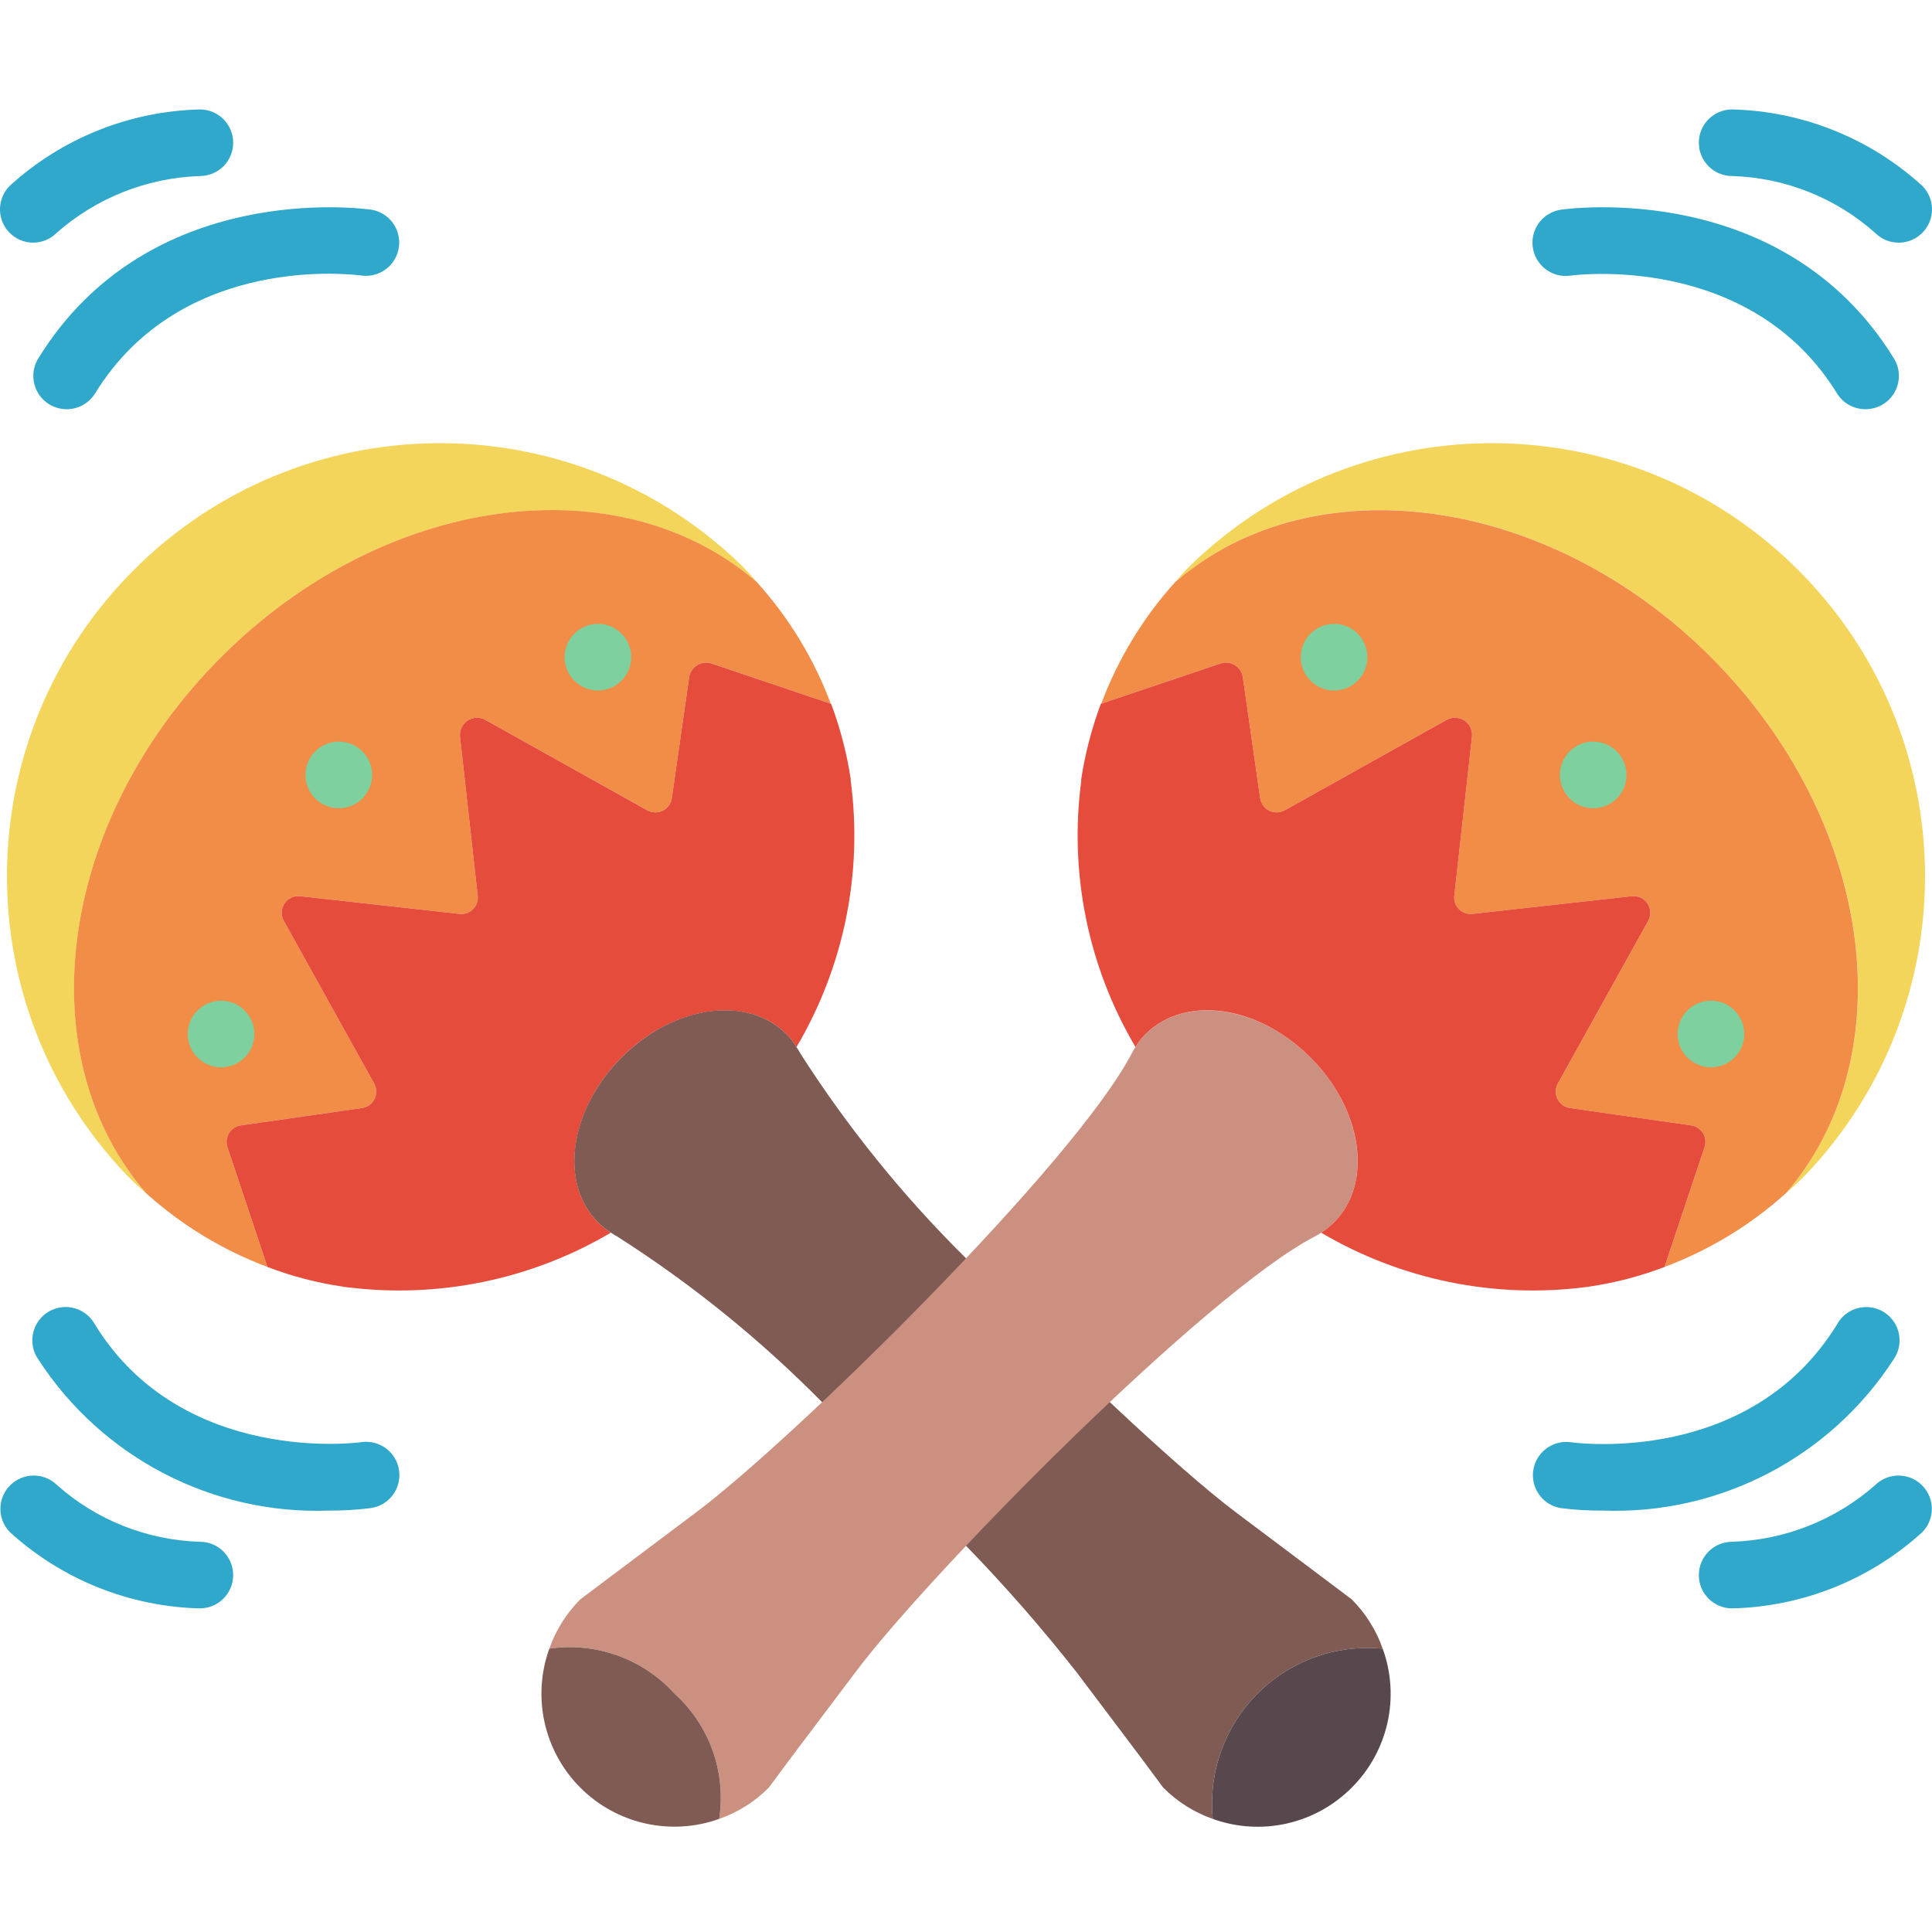 <svg height="511pt" viewBox="0 -28 511.997 511" width="511pt" xmlns="http://www.w3.org/2000/svg"><path d="m200.562 125.762c-36.461-31.516-98.781-23.305-141.949 19.863-43.168 43.164-51.465 105.488-19.949 142.035-1.766-1.5-3.445-3.09-5.031-4.68-43.082-45.09-42.27-116.328 1.828-160.422 44.094-44.094 115.332-44.906 160.422-1.828 1.648 1.59 3.211 3.27 4.68 5.031zm0 0" fill="#f3d55b"/><path d="m220.16 157.984-31.691-10.684c-1.258-.387-2.621-.211-3.738.484-1.117.691-1.879 1.836-2.09 3.137l-4.59 32.043c-.195 1.449-1.094 2.711-2.402 3.363-1.309.652-2.855.617-4.129-.098l-42.992-24.012c-1.484-.77-3.27-.668-4.656.273-1.383.941-2.137 2.566-1.965 4.23l4.68 42.105c.168 1.332-.289 2.668-1.238 3.617-.949.953-2.285 1.41-3.617 1.238l-42.105-4.676c-1.656-.215-3.289.523-4.219 1.906-.934 1.379-1.012 3.168-.195 4.625l23.922 43.078c.715 1.277.75 2.824.098 4.133-.656 1.305-1.914 2.207-3.363 2.398l-32.047 4.59c-1.305.191-2.453.953-3.137 2.082-.684 1.129-.828 2.5-.395 3.746l10.594 31.691c-11.836-4.438-22.734-11.055-32.133-19.512l-.086-.086c-31.516-36.547-23.305-98.781 19.949-142.035 43.254-43.258 105.488-51.379 141.949-19.863l.086.09c8.457 9.395 15.074 20.293 19.512 32.133zm0 0" fill="#f18d46"/><path d="m211.066 248.996c-.703-1.277-1.598-2.438-2.648-3.445-10.418-10.414-29.926-7.59-43.695 6.18-13.773 13.773-16.598 33.371-6.27 43.699 1.047 1.031 2.199 1.949 3.441 2.734-21.215 12.523-46.012 17.59-70.441 14.391-.211.02-.422-.012-.617-.09-6.824-.996-13.516-2.742-19.953-5.207l-10.594-31.691c-.434-1.246-.289-2.617.395-3.746.684-1.129 1.832-1.891 3.137-2.082l32.047-4.59c1.449-.191 2.707-1.094 3.363-2.398.652-1.309.617-2.855-.098-4.133l-23.922-43.078c-.816-1.457-.738-3.246.195-4.625.93-1.383 2.562-2.121 4.219-1.906l42.105 4.676c1.332.172 2.668-.285 3.617-1.238.949-.949 1.406-2.285 1.238-3.617l-4.68-42.105c-.172-1.664.582-3.289 1.965-4.23 1.387-.941 3.172-1.043 4.656-.273l42.992 24.012c1.273.715 2.82.75 4.129.098 1.309-.652 2.207-1.914 2.402-3.363l4.59-32.043c.211-1.301.973-2.445 2.09-3.137 1.117-.695 2.48-.871 3.738-.484l31.691 10.684h.086c2.414 6.453 4.16 13.137 5.207 19.949v.527c3.246 24.461-1.824 49.301-14.387 70.535zm0 0" fill="#e64c3c"/><path d="m366.43 408.422c-12.281-1.199-24.461 3.168-33.18 11.906-8.719 8.734-13.062 20.918-11.84 33.203-4.957-1.734-9.453-4.57-13.152-8.301l-5.828-7.855-17.035-22.598c-9.199-11.723-19.012-22.949-29.395-33.633l-38.137-38.047c-16.414-16.652-34.656-31.398-54.379-43.961-.547-.293-1.078-.617-1.59-.973-1.242-.785-2.395-1.703-3.441-2.734-10.328-10.328-7.59-29.84 6.27-43.699s33.277-16.594 43.695-6.18c1.051 1.008 1.945 2.168 2.648 3.445.375.496.699 1.027.969 1.586 12.594 19.703 27.336 37.941 43.965 54.379l38.133 38.137c13.594 12.801 25.777 23.48 33.547 29.309l22.688 17.035 7.855 5.914c3.68 3.688 6.484 8.152 8.207 13.066zm0 0" fill="#7f5b53"/><path d="m358.223 445.23c-9.617 9.688-23.973 12.922-36.812 8.301-1.223-12.285 3.121-24.469 11.84-33.203 8.719-8.738 20.898-13.105 33.18-11.906 4.656 12.82 1.453 27.18-8.207 36.809zm0 0" fill="#59474e"/><path d="m96.031 170.621c3.445 3.449 3.445 9.039 0 12.484-3.449 3.449-9.039 3.449-12.484 0-3.449-3.445-3.449-9.035 0-12.484 3.445-3.445 9.035-3.445 12.484 0zm0 0" fill="#7ed09e"/><path d="m64.82 239.285c3.449 3.445 3.449 9.035 0 12.484-3.445 3.445-9.035 3.445-12.484 0-3.445-3.449-3.445-9.039 0-12.484 3.449-3.449 9.039-3.449 12.484 0zm0 0" fill="#7ed09e"/><path d="m164.695 139.41c3.445 3.449 3.445 9.039 0 12.484-3.449 3.449-9.039 3.449-12.484 0-3.449-3.445-3.449-9.035 0-12.484 3.445-3.445 9.035-3.445 12.484 0zm0 0" fill="#7ed09e"/><path d="m478.367 282.98c-1.59 1.59-3.27 3.18-5.035 4.68 31.516-36.547 23.305-98.781-19.949-142.035-43.254-43.258-105.488-51.379-141.945-19.863 1.465-1.762 3.027-3.441 4.676-5.031 45.09-43.078 116.328-42.266 160.422 1.828 44.098 44.094 44.91 115.332 1.832 160.422zm0 0" fill="#f3d55b"/><path d="m473.332 287.66-.086.086c-9.398 8.457-20.297 15.074-32.133 19.512l10.594-31.691c.434-1.246.293-2.617-.391-3.746-.684-1.129-1.836-1.891-3.141-2.082l-32.047-4.59c-1.449-.191-2.707-1.094-3.363-2.398-.652-1.309-.617-2.855.098-4.133l23.926-43.078c.812-1.457.738-3.246-.195-4.625-.934-1.383-2.566-2.121-4.219-1.906l-42.109 4.676c-1.332.172-2.668-.285-3.617-1.238-.949-.949-1.406-2.285-1.238-3.617l4.68-42.105c.172-1.664-.582-3.289-1.965-4.23-1.383-.941-3.172-1.043-4.656-.273l-42.992 24.012c-1.273.715-2.82.75-4.129.098s-2.207-1.914-2.402-3.363l-4.59-32.043c-.211-1.301-.973-2.445-2.09-3.137-1.117-.695-2.48-.871-3.734-.484l-31.691 10.684c4.434-11.84 11.051-22.738 19.508-32.133l.09-.09c36.457-31.516 98.777-23.305 141.945 19.863 43.168 43.164 51.465 105.488 19.949 142.035zm0 0" fill="#f18d46"/><path d="m353.543 295.43c-1.047 1.031-2.199 1.949-3.441 2.734-.512.355-1.039.68-1.59.973-29.133 15.094-102.312 89.422-121.91 115.641l-17.035 22.598-5.828 7.855c-3.699 3.73-8.195 6.566-13.152 8.301 1.895-12.352-2.551-24.824-11.828-33.191-8.383-9.262-20.832-13.734-33.191-11.918 1.723-4.914 4.527-9.379 8.207-13.066l7.859-5.914 22.688-17.035c26.215-19.598 100.543-92.691 115.641-121.824.27-.559.594-1.09.969-1.586.703-1.277 1.598-2.438 2.648-3.445 10.418-10.414 29.926-7.59 43.699 6.18 13.77 13.773 16.594 33.371 6.266 43.699zm0 0" fill="#cb9080"/><path d="m451.707 275.566-10.594 31.691c-6.438 2.465-13.129 4.211-19.949 5.207-.199.078-.41.109-.621.09-24.426 3.199-49.223-1.867-70.441-14.391 1.242-.785 2.395-1.703 3.441-2.734 10.328-10.328 7.594-29.84-6.266-43.699s-33.281-16.594-43.699-6.18c-1.051 1.008-1.945 2.168-2.648 3.445-12.562-21.234-17.633-46.074-14.387-70.535v-.527c1.047-6.812 2.793-13.496 5.207-19.949h.09l31.691-10.684c1.254-.387 2.617-.211 3.734.484 1.117.691 1.879 1.836 2.09 3.137l4.59 32.043c.195 1.449 1.094 2.711 2.402 3.363s2.855.617 4.129-.098l42.992-24.012c1.484-.77 3.273-.668 4.656.273 1.383.941 2.137 2.566 1.965 4.23l-4.68 42.105c-.168 1.332.289 2.668 1.238 3.617.949.953 2.285 1.41 3.617 1.238l42.109-4.676c1.652-.215 3.285.523 4.219 1.906.934 1.379 1.008 3.168.195 4.625l-23.926 43.078c-.715 1.277-.75 2.824-.098 4.133.656 1.305 1.914 2.207 3.363 2.398l32.047 4.59c1.305.191 2.457.953 3.141 2.082.684 1.129.824 2.5.391 3.746zm0 0" fill="#e64c3c"/><path d="m190.586 453.531c-12.84 4.586-27.172 1.359-36.801-8.293-9.633-9.648-12.832-23.988-8.219-36.816 12.359-1.816 24.809 2.656 33.191 11.918 9.277 8.367 13.723 20.84 11.828 33.191zm0 0" fill="#7f5b53"/><path d="m428.449 170.625c3.445 3.445 3.445 9.035 0 12.484-3.449 3.445-9.035 3.445-12.484 0-3.445-3.449-3.445-9.039 0-12.484 3.449-3.449 9.035-3.449 12.484 0zm0 0" fill="#7ed09e"/><path d="m459.656 239.281c3.449 3.445 3.449 9.035 0 12.484-3.445 3.445-9.035 3.445-12.484 0-3.445-3.449-3.445-9.039 0-12.484 3.449-3.449 9.039-3.449 12.484 0zm0 0" fill="#7ed09e"/><path d="m359.785 139.422c3.445 3.445 3.445 9.035 0 12.484-3.449 3.445-9.039 3.445-12.484 0-3.449-3.449-3.449-9.039 0-12.484 3.445-3.449 9.035-3.449 12.484 0zm0 0" fill="#7ed09e"/><g fill="#2fa8cc"><path d="m494.344 79.945c-3.07.004-5.922-1.586-7.531-4.199-23.164-37.641-70.168-31.277-70.621-31.199-4.816.688-9.281-2.648-9.984-7.461-.699-4.816 2.621-9.289 7.434-10.008 2.402-.328 59.047-8.016 88.277 39.426 1.676 2.73 1.738 6.156.168 8.949-1.574 2.793-4.539 4.512-7.742 4.492zm0 0"/><path d="m503.172 35.809c-2.344 0-4.586-.93-6.242-2.586-10.473-9.316-23.887-14.652-37.898-15.07-4.875 0-8.824-3.949-8.824-8.828 0-4.875 3.949-8.824 8.824-8.824 18.684.461 36.57 7.648 50.379 20.238 2.527 2.527 3.281 6.324 1.914 9.621-1.367 3.297-4.582 5.449-8.152 5.449zm0 0"/><path d="m17.652 79.945c-3.195 0-6.141-1.73-7.699-4.523-1.559-2.789-1.488-6.207.188-8.93 29.203-47.438 85.832-39.723 88.277-39.422 4.738.785 7.977 5.215 7.289 9.969-.688 4.754-5.047 8.086-9.816 7.5-1.922-.266-47.668-6.18-70.68 31.195-1.613 2.629-4.477 4.223-7.559 4.211zm0 0"/><path d="m8.824 35.809c-3.566 0-6.785-2.152-8.152-5.449s-.609-7.094 1.914-9.621c13.809-12.59 31.695-19.777 50.379-20.238 4.875 0 8.828 3.949 8.828 8.824 0 4.879-3.953 8.828-8.828 8.828-14.02.465-27.441 5.793-37.961 15.07-1.637 1.641-3.859 2.57-6.18 2.586zm0 0"/><path d="m87.215 371.82c-30.957 1.141-60.23-14.086-77.074-40.086-1.863-2.684-2.09-6.176-.59-9.082 1.5-2.902 4.48-4.738 7.746-4.777 3.27-.035 6.289 1.738 7.852 4.609 23.164 37.641 70.18 31.285 70.621 31.195 4.816-.688 9.281 2.652 9.984 7.465s-2.621 9.289-7.434 10.008c-3.684.469-7.395.691-11.105.668zm0 0"/><path d="m52.965 397.738c-18.684-.461-36.57-7.648-50.379-20.238-3.348-3.465-3.297-8.973.105-12.375 3.406-3.406 8.91-3.453 12.375-.109 10.473 9.316 23.887 14.652 37.898 15.07 4.875 0 8.828 3.949 8.828 8.828 0 4.875-3.953 8.824-8.828 8.824zm0 0"/><path d="m424.781 371.82c-3.73.031-7.465-.191-11.168-.66-4.738-.785-7.977-5.219-7.289-9.973s5.047-8.086 9.816-7.496c1.957.281 47.668 6.18 70.68-31.199 1.562-2.871 4.582-4.641 7.852-4.605 3.266.035 6.246 1.871 7.746 4.773 1.5 2.906 1.273 6.398-.59 9.086-16.84 25.984-46.102 41.207-77.047 40.074zm0 0"/><path d="m459.031 397.738c-4.875 0-8.824-3.949-8.824-8.824 0-4.879 3.949-8.828 8.824-8.828 14.02-.465 27.441-5.793 37.961-15.07 3.465-3.344 8.969-3.297 12.375.109 3.402 3.402 3.453 8.91.105 12.375-13.824 12.605-31.734 19.793-50.441 20.238zm0 0"/></g></svg>